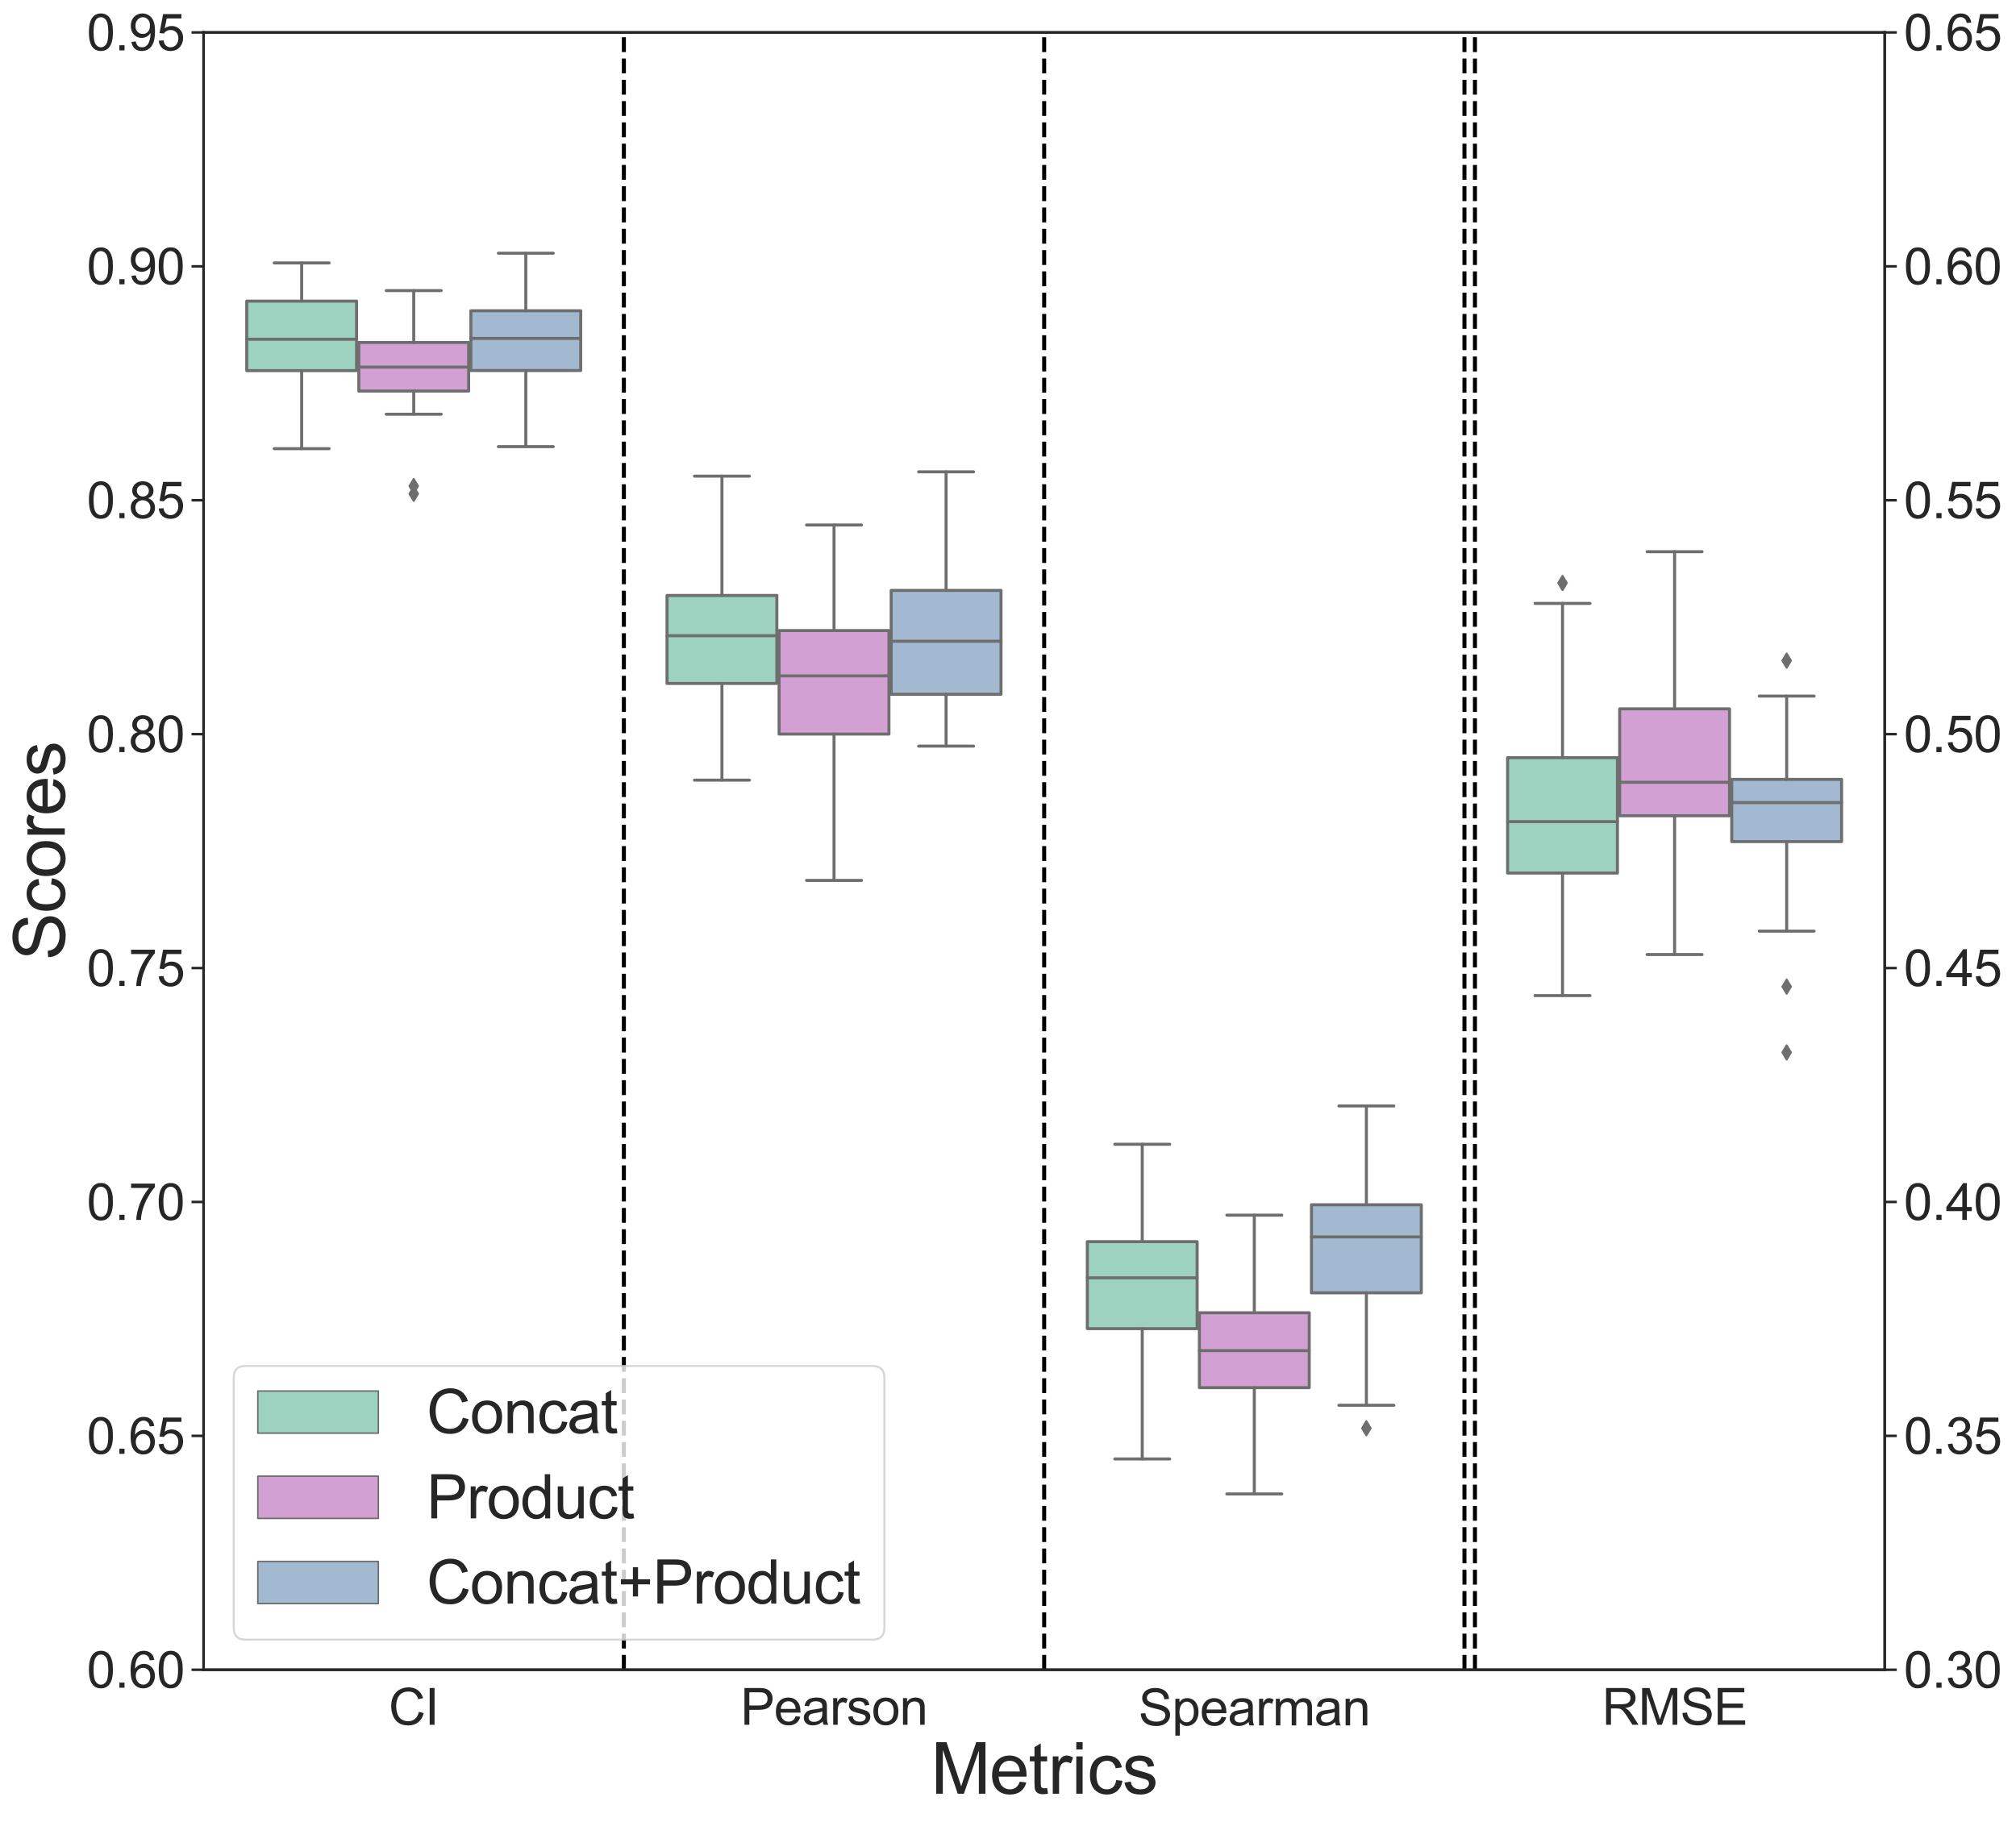 <?xml version="1.0" encoding="utf-8" standalone="no"?>
<!DOCTYPE svg PUBLIC "-//W3C//DTD SVG 1.1//EN"
  "http://www.w3.org/Graphics/SVG/1.1/DTD/svg11.dtd">
<svg height="907.424pt" version="1.1" viewBox="0 0 1003.713 907.424" width="1003.713pt" xmlns="http://www.w3.org/2000/svg" xmlns:xlink="http://www.w3.org/1999/xlink">
 <defs>
  <style type="text/css">*{stroke-linecap:butt;stroke-linejoin:round;}</style>
 </defs>
 <g id="figure_1">
  <g id="patch_1">
   <path d="M 0 907.424 
L 1003.713 907.424 
L 1003.713 0 
L 0 0 
z
" style="fill:#ffffff;"/>
  </g>
  <g id="axes_1">
   <g id="patch_2">
    <path d="M 101.361 831.547 
L 938.361 831.547 
L 938.361 16.147 
L 101.361 16.147 
z
" style="fill:#ffffff;"/>
   </g>
   <g id="matplotlib.axis_1">
    <g id="xtick_1">
     <g id="text_1">
      <!-- CI -->
      <g style="fill:#262626;" transform="translate(193.486 858.942)scale(0.25 -0.25)">
       <defs>
        <path d="M 3763 1606 
L 4369 1453 
Q 4178 706 3683 314 
Q 3188 -78 2472 -78 
Q 1731 -78 1267 223 
Q 803 525 561 1097 
Q 319 1669 319 2325 
Q 319 3041 592 3573 
Q 866 4106 1370 4382 
Q 1875 4659 2481 4659 
Q 3169 4659 3637 4309 
Q 4106 3959 4291 3325 
L 3694 3184 
Q 3534 3684 3231 3912 
Q 2928 4141 2469 4141 
Q 1941 4141 1586 3887 
Q 1231 3634 1087 3207 
Q 944 2781 944 2328 
Q 944 1744 1114 1308 
Q 1284 872 1643 656 
Q 2003 441 2422 441 
Q 2931 441 3284 734 
Q 3638 1028 3763 1606 
z
" id="ArialMT-43" transform="scale(0.016)"/>
        <path d="M 597 0 
L 597 4581 
L 1203 4581 
L 1203 0 
L 597 0 
z
" id="ArialMT-49" transform="scale(0.016)"/>
       </defs>
       <use xlink:href="#ArialMT-43"/>
       <use x="72.217" xlink:href="#ArialMT-49"/>
      </g>
     </g>
    </g>
    <g id="xtick_2">
     <g id="text_2">
      <!-- Pearson -->
      <g style="fill:#262626;" transform="translate(368.681 858.942)scale(0.25 -0.25)">
       <defs>
        <path d="M 494 0 
L 494 4581 
L 2222 4581 
Q 2678 4581 2919 4538 
Q 3256 4481 3484 4323 
Q 3713 4166 3852 3881 
Q 3991 3597 3991 3256 
Q 3991 2672 3619 2267 
Q 3247 1863 2275 1863 
L 1100 1863 
L 1100 0 
L 494 0 
z
M 1100 2403 
L 2284 2403 
Q 2872 2403 3119 2622 
Q 3366 2841 3366 3238 
Q 3366 3525 3220 3729 
Q 3075 3934 2838 4000 
Q 2684 4041 2272 4041 
L 1100 4041 
L 1100 2403 
z
" id="ArialMT-50" transform="scale(0.016)"/>
        <path d="M 2694 1069 
L 3275 997 
Q 3138 488 2766 206 
Q 2394 -75 1816 -75 
Q 1088 -75 661 373 
Q 234 822 234 1631 
Q 234 2469 665 2931 
Q 1097 3394 1784 3394 
Q 2450 3394 2872 2941 
Q 3294 2488 3294 1666 
Q 3294 1616 3291 1516 
L 816 1516 
Q 847 969 1125 678 
Q 1403 388 1819 388 
Q 2128 388 2347 550 
Q 2566 713 2694 1069 
z
M 847 1978 
L 2700 1978 
Q 2663 2397 2488 2606 
Q 2219 2931 1791 2931 
Q 1403 2931 1139 2672 
Q 875 2413 847 1978 
z
" id="ArialMT-65" transform="scale(0.016)"/>
        <path d="M 2588 409 
Q 2275 144 1986 34 
Q 1697 -75 1366 -75 
Q 819 -75 525 192 
Q 231 459 231 875 
Q 231 1119 342 1320 
Q 453 1522 633 1644 
Q 813 1766 1038 1828 
Q 1203 1872 1538 1913 
Q 2219 1994 2541 2106 
Q 2544 2222 2544 2253 
Q 2544 2597 2384 2738 
Q 2169 2928 1744 2928 
Q 1347 2928 1158 2789 
Q 969 2650 878 2297 
L 328 2372 
Q 403 2725 575 2942 
Q 747 3159 1072 3276 
Q 1397 3394 1825 3394 
Q 2250 3394 2515 3294 
Q 2781 3194 2906 3042 
Q 3031 2891 3081 2659 
Q 3109 2516 3109 2141 
L 3109 1391 
Q 3109 606 3145 398 
Q 3181 191 3288 0 
L 2700 0 
Q 2613 175 2588 409 
z
M 2541 1666 
Q 2234 1541 1622 1453 
Q 1275 1403 1131 1340 
Q 988 1278 909 1158 
Q 831 1038 831 891 
Q 831 666 1001 516 
Q 1172 366 1500 366 
Q 1825 366 2078 508 
Q 2331 650 2450 897 
Q 2541 1088 2541 1459 
L 2541 1666 
z
" id="ArialMT-61" transform="scale(0.016)"/>
        <path d="M 416 0 
L 416 3319 
L 922 3319 
L 922 2816 
Q 1116 3169 1280 3281 
Q 1444 3394 1641 3394 
Q 1925 3394 2219 3213 
L 2025 2691 
Q 1819 2813 1613 2813 
Q 1428 2813 1281 2702 
Q 1134 2591 1072 2394 
Q 978 2094 978 1738 
L 978 0 
L 416 0 
z
" id="ArialMT-72" transform="scale(0.016)"/>
        <path d="M 197 991 
L 753 1078 
Q 800 744 1014 566 
Q 1228 388 1613 388 
Q 2000 388 2187 545 
Q 2375 703 2375 916 
Q 2375 1106 2209 1216 
Q 2094 1291 1634 1406 
Q 1016 1563 777 1677 
Q 538 1791 414 1992 
Q 291 2194 291 2438 
Q 291 2659 392 2848 
Q 494 3038 669 3163 
Q 800 3259 1026 3326 
Q 1253 3394 1513 3394 
Q 1903 3394 2198 3281 
Q 2494 3169 2634 2976 
Q 2775 2784 2828 2463 
L 2278 2388 
Q 2241 2644 2061 2787 
Q 1881 2931 1553 2931 
Q 1166 2931 1000 2803 
Q 834 2675 834 2503 
Q 834 2394 903 2306 
Q 972 2216 1119 2156 
Q 1203 2125 1616 2013 
Q 2213 1853 2448 1751 
Q 2684 1650 2818 1456 
Q 2953 1263 2953 975 
Q 2953 694 2789 445 
Q 2625 197 2315 61 
Q 2006 -75 1616 -75 
Q 969 -75 630 194 
Q 291 463 197 991 
z
" id="ArialMT-73" transform="scale(0.016)"/>
        <path d="M 213 1659 
Q 213 2581 725 3025 
Q 1153 3394 1769 3394 
Q 2453 3394 2887 2945 
Q 3322 2497 3322 1706 
Q 3322 1066 3130 698 
Q 2938 331 2570 128 
Q 2203 -75 1769 -75 
Q 1072 -75 642 372 
Q 213 819 213 1659 
z
M 791 1659 
Q 791 1022 1069 705 
Q 1347 388 1769 388 
Q 2188 388 2466 706 
Q 2744 1025 2744 1678 
Q 2744 2294 2464 2611 
Q 2184 2928 1769 2928 
Q 1347 2928 1069 2612 
Q 791 2297 791 1659 
z
" id="ArialMT-6f" transform="scale(0.016)"/>
        <path d="M 422 0 
L 422 3319 
L 928 3319 
L 928 2847 
Q 1294 3394 1984 3394 
Q 2284 3394 2536 3286 
Q 2788 3178 2913 3003 
Q 3038 2828 3088 2588 
Q 3119 2431 3119 2041 
L 3119 0 
L 2556 0 
L 2556 2019 
Q 2556 2363 2490 2533 
Q 2425 2703 2258 2804 
Q 2091 2906 1866 2906 
Q 1506 2906 1245 2678 
Q 984 2450 984 1813 
L 984 0 
L 422 0 
z
" id="ArialMT-6e" transform="scale(0.016)"/>
       </defs>
       <use xlink:href="#ArialMT-50"/>
       <use x="66.699" xlink:href="#ArialMT-65"/>
       <use x="122.314" xlink:href="#ArialMT-61"/>
       <use x="177.93" xlink:href="#ArialMT-72"/>
       <use x="211.23" xlink:href="#ArialMT-73"/>
       <use x="261.23" xlink:href="#ArialMT-6f"/>
       <use x="316.846" xlink:href="#ArialMT-6e"/>
      </g>
     </g>
    </g>
    <g id="xtick_3">
     <g id="text_3">
      <!-- Spearman -->
      <g style="fill:#262626;" transform="translate(566.818 859.246)scale(0.25 -0.25)">
       <defs>
        <path d="M 288 1472 
L 859 1522 
Q 900 1178 1048 958 
Q 1197 738 1509 602 
Q 1822 466 2213 466 
Q 2559 466 2825 569 
Q 3091 672 3220 851 
Q 3350 1031 3350 1244 
Q 3350 1459 3225 1620 
Q 3100 1781 2813 1891 
Q 2628 1963 1997 2114 
Q 1366 2266 1113 2400 
Q 784 2572 623 2826 
Q 463 3081 463 3397 
Q 463 3744 659 4045 
Q 856 4347 1234 4503 
Q 1613 4659 2075 4659 
Q 2584 4659 2973 4495 
Q 3363 4331 3572 4012 
Q 3781 3694 3797 3291 
L 3216 3247 
Q 3169 3681 2898 3903 
Q 2628 4125 2100 4125 
Q 1550 4125 1298 3923 
Q 1047 3722 1047 3438 
Q 1047 3191 1225 3031 
Q 1400 2872 2139 2705 
Q 2878 2538 3153 2413 
Q 3553 2228 3743 1945 
Q 3934 1663 3934 1294 
Q 3934 928 3725 604 
Q 3516 281 3123 101 
Q 2731 -78 2241 -78 
Q 1619 -78 1198 103 
Q 778 284 539 648 
Q 300 1013 288 1472 
z
" id="ArialMT-53" transform="scale(0.016)"/>
        <path d="M 422 -1272 
L 422 3319 
L 934 3319 
L 934 2888 
Q 1116 3141 1344 3267 
Q 1572 3394 1897 3394 
Q 2322 3394 2647 3175 
Q 2972 2956 3137 2557 
Q 3303 2159 3303 1684 
Q 3303 1175 3120 767 
Q 2938 359 2589 142 
Q 2241 -75 1856 -75 
Q 1575 -75 1351 44 
Q 1128 163 984 344 
L 984 -1272 
L 422 -1272 
z
M 931 1641 
Q 931 1000 1190 694 
Q 1450 388 1819 388 
Q 2194 388 2461 705 
Q 2728 1022 2728 1688 
Q 2728 2322 2467 2637 
Q 2206 2953 1844 2953 
Q 1484 2953 1207 2617 
Q 931 2281 931 1641 
z
" id="ArialMT-70" transform="scale(0.016)"/>
        <path d="M 422 0 
L 422 3319 
L 925 3319 
L 925 2853 
Q 1081 3097 1340 3245 
Q 1600 3394 1931 3394 
Q 2300 3394 2536 3241 
Q 2772 3088 2869 2813 
Q 3263 3394 3894 3394 
Q 4388 3394 4653 3120 
Q 4919 2847 4919 2278 
L 4919 0 
L 4359 0 
L 4359 2091 
Q 4359 2428 4304 2576 
Q 4250 2725 4106 2815 
Q 3963 2906 3769 2906 
Q 3419 2906 3187 2673 
Q 2956 2441 2956 1928 
L 2956 0 
L 2394 0 
L 2394 2156 
Q 2394 2531 2256 2718 
Q 2119 2906 1806 2906 
Q 1569 2906 1367 2781 
Q 1166 2656 1075 2415 
Q 984 2175 984 1722 
L 984 0 
L 422 0 
z
" id="ArialMT-6d" transform="scale(0.016)"/>
       </defs>
       <use xlink:href="#ArialMT-53"/>
       <use x="66.699" xlink:href="#ArialMT-70"/>
       <use x="122.314" xlink:href="#ArialMT-65"/>
       <use x="177.93" xlink:href="#ArialMT-61"/>
       <use x="233.545" xlink:href="#ArialMT-72"/>
       <use x="266.846" xlink:href="#ArialMT-6d"/>
       <use x="350.146" xlink:href="#ArialMT-61"/>
       <use x="405.762" xlink:href="#ArialMT-6e"/>
      </g>
     </g>
    </g>
    <g id="xtick_4">
     <g id="text_4">
      <!-- RMSE -->
      <g style="fill:#262626;" transform="translate(797.621 858.942)scale(0.25 -0.25)">
       <defs>
        <path d="M 503 0 
L 503 4581 
L 2534 4581 
Q 3147 4581 3465 4457 
Q 3784 4334 3975 4021 
Q 4166 3709 4166 3331 
Q 4166 2844 3850 2509 
Q 3534 2175 2875 2084 
Q 3116 1969 3241 1856 
Q 3506 1613 3744 1247 
L 4541 0 
L 3778 0 
L 3172 953 
Q 2906 1366 2734 1584 
Q 2563 1803 2427 1890 
Q 2291 1978 2150 2013 
Q 2047 2034 1813 2034 
L 1109 2034 
L 1109 0 
L 503 0 
z
M 1109 2559 
L 2413 2559 
Q 2828 2559 3062 2645 
Q 3297 2731 3419 2920 
Q 3541 3109 3541 3331 
Q 3541 3656 3305 3865 
Q 3069 4075 2559 4075 
L 1109 4075 
L 1109 2559 
z
" id="ArialMT-52" transform="scale(0.016)"/>
        <path d="M 475 0 
L 475 4581 
L 1388 4581 
L 2472 1338 
Q 2622 884 2691 659 
Q 2769 909 2934 1394 
L 4031 4581 
L 4847 4581 
L 4847 0 
L 4263 0 
L 4263 3834 
L 2931 0 
L 2384 0 
L 1059 3900 
L 1059 0 
L 475 0 
z
" id="ArialMT-4d" transform="scale(0.016)"/>
        <path d="M 506 0 
L 506 4581 
L 3819 4581 
L 3819 4041 
L 1113 4041 
L 1113 2638 
L 3647 2638 
L 3647 2100 
L 1113 2100 
L 1113 541 
L 3925 541 
L 3925 0 
L 506 0 
z
" id="ArialMT-45" transform="scale(0.016)"/>
       </defs>
       <use xlink:href="#ArialMT-52"/>
       <use x="72.217" xlink:href="#ArialMT-4d"/>
       <use x="155.518" xlink:href="#ArialMT-53"/>
       <use x="222.217" xlink:href="#ArialMT-45"/>
      </g>
     </g>
    </g>
    <g id="text_5">
     <!-- Metrics -->
     <g style="fill:#262626;" transform="translate(463.475 893.268)scale(0.35 -0.35)">
      <defs>
       <path d="M 1650 503 
L 1731 6 
Q 1494 -44 1306 -44 
Q 1000 -44 831 53 
Q 663 150 594 308 
Q 525 466 525 972 
L 525 2881 
L 113 2881 
L 113 3319 
L 525 3319 
L 525 4141 
L 1084 4478 
L 1084 3319 
L 1650 3319 
L 1650 2881 
L 1084 2881 
L 1084 941 
Q 1084 700 1114 631 
Q 1144 563 1211 522 
Q 1278 481 1403 481 
Q 1497 481 1650 503 
z
" id="ArialMT-74" transform="scale(0.016)"/>
       <path d="M 425 3934 
L 425 4581 
L 988 4581 
L 988 3934 
L 425 3934 
z
M 425 0 
L 425 3319 
L 988 3319 
L 988 0 
L 425 0 
z
" id="ArialMT-69" transform="scale(0.016)"/>
       <path d="M 2588 1216 
L 3141 1144 
Q 3050 572 2676 248 
Q 2303 -75 1759 -75 
Q 1078 -75 664 370 
Q 250 816 250 1647 
Q 250 2184 428 2587 
Q 606 2991 970 3192 
Q 1334 3394 1763 3394 
Q 2303 3394 2647 3120 
Q 2991 2847 3088 2344 
L 2541 2259 
Q 2463 2594 2264 2762 
Q 2066 2931 1784 2931 
Q 1359 2931 1093 2626 
Q 828 2322 828 1663 
Q 828 994 1084 691 
Q 1341 388 1753 388 
Q 2084 388 2306 591 
Q 2528 794 2588 1216 
z
" id="ArialMT-63" transform="scale(0.016)"/>
      </defs>
      <use xlink:href="#ArialMT-4d"/>
      <use x="83.301" xlink:href="#ArialMT-65"/>
      <use x="138.916" xlink:href="#ArialMT-74"/>
      <use x="166.699" xlink:href="#ArialMT-72"/>
      <use x="200" xlink:href="#ArialMT-69"/>
      <use x="222.217" xlink:href="#ArialMT-63"/>
      <use x="272.217" xlink:href="#ArialMT-73"/>
     </g>
    </g>
   </g>
   <g id="matplotlib.axis_2">
    <g id="ytick_1">
     <g id="line2d_1">
      <defs>
       <path d="M 0 0 
L -6 0 
" id="m3b5174d2f3" style="stroke:#262626;stroke-width:1.25;"/>
      </defs>
      <g>
       <use style="fill:#262626;stroke:#262626;stroke-width:1.25;" x="101.361" xlink:href="#m3b5174d2f3" y="831.547"/>
      </g>
     </g>
     <g id="text_6">
      <!-- 0.60 -->
      <g style="fill:#262626;" transform="translate(43.209 840.495)scale(0.25 -0.25)">
       <defs>
        <path d="M 266 2259 
Q 266 3072 433 3567 
Q 600 4063 929 4331 
Q 1259 4600 1759 4600 
Q 2128 4600 2406 4451 
Q 2684 4303 2865 4023 
Q 3047 3744 3150 3342 
Q 3253 2941 3253 2259 
Q 3253 1453 3087 958 
Q 2922 463 2592 192 
Q 2263 -78 1759 -78 
Q 1097 -78 719 397 
Q 266 969 266 2259 
z
M 844 2259 
Q 844 1131 1108 757 
Q 1372 384 1759 384 
Q 2147 384 2411 759 
Q 2675 1134 2675 2259 
Q 2675 3391 2411 3762 
Q 2147 4134 1753 4134 
Q 1366 4134 1134 3806 
Q 844 3388 844 2259 
z
" id="ArialMT-30" transform="scale(0.016)"/>
        <path d="M 581 0 
L 581 641 
L 1222 641 
L 1222 0 
L 581 0 
z
" id="ArialMT-2e" transform="scale(0.016)"/>
        <path d="M 3184 3459 
L 2625 3416 
Q 2550 3747 2413 3897 
Q 2184 4138 1850 4138 
Q 1581 4138 1378 3988 
Q 1113 3794 959 3422 
Q 806 3050 800 2363 
Q 1003 2672 1297 2822 
Q 1591 2972 1913 2972 
Q 2475 2972 2870 2558 
Q 3266 2144 3266 1488 
Q 3266 1056 3080 686 
Q 2894 316 2569 119 
Q 2244 -78 1831 -78 
Q 1128 -78 684 439 
Q 241 956 241 2144 
Q 241 3472 731 4075 
Q 1159 4600 1884 4600 
Q 2425 4600 2770 4297 
Q 3116 3994 3184 3459 
z
M 888 1484 
Q 888 1194 1011 928 
Q 1134 663 1356 523 
Q 1578 384 1822 384 
Q 2178 384 2434 671 
Q 2691 959 2691 1453 
Q 2691 1928 2437 2201 
Q 2184 2475 1800 2475 
Q 1419 2475 1153 2201 
Q 888 1928 888 1484 
z
" id="ArialMT-36" transform="scale(0.016)"/>
       </defs>
       <use xlink:href="#ArialMT-30"/>
       <use x="55.615" xlink:href="#ArialMT-2e"/>
       <use x="83.398" xlink:href="#ArialMT-36"/>
       <use x="139.014" xlink:href="#ArialMT-30"/>
      </g>
     </g>
    </g>
    <g id="ytick_2">
     <g id="line2d_2">
      <g>
       <use style="fill:#262626;stroke:#262626;stroke-width:1.25;" x="101.361" xlink:href="#m3b5174d2f3" y="715.062"/>
      </g>
     </g>
     <g id="text_7">
      <!-- 0.65 -->
      <g style="fill:#262626;" transform="translate(43.209 724.009)scale(0.25 -0.25)">
       <defs>
        <path d="M 266 1200 
L 856 1250 
Q 922 819 1161 601 
Q 1400 384 1738 384 
Q 2144 384 2425 690 
Q 2706 997 2706 1503 
Q 2706 1984 2436 2262 
Q 2166 2541 1728 2541 
Q 1456 2541 1237 2417 
Q 1019 2294 894 2097 
L 366 2166 
L 809 4519 
L 3088 4519 
L 3088 3981 
L 1259 3981 
L 1013 2750 
Q 1425 3038 1878 3038 
Q 2478 3038 2890 2622 
Q 3303 2206 3303 1553 
Q 3303 931 2941 478 
Q 2500 -78 1738 -78 
Q 1113 -78 717 272 
Q 322 622 266 1200 
z
" id="ArialMT-35" transform="scale(0.016)"/>
       </defs>
       <use xlink:href="#ArialMT-30"/>
       <use x="55.615" xlink:href="#ArialMT-2e"/>
       <use x="83.398" xlink:href="#ArialMT-36"/>
       <use x="139.014" xlink:href="#ArialMT-35"/>
      </g>
     </g>
    </g>
    <g id="ytick_3">
     <g id="line2d_3">
      <g>
       <use style="fill:#262626;stroke:#262626;stroke-width:1.25;" x="101.361" xlink:href="#m3b5174d2f3" y="598.576"/>
      </g>
     </g>
     <g id="text_8">
      <!-- 0.70 -->
      <g style="fill:#262626;" transform="translate(43.209 607.523)scale(0.25 -0.25)">
       <defs>
        <path d="M 303 3981 
L 303 4522 
L 3269 4522 
L 3269 4084 
Q 2831 3619 2401 2847 
Q 1972 2075 1738 1259 
Q 1569 684 1522 0 
L 944 0 
Q 953 541 1156 1306 
Q 1359 2072 1739 2783 
Q 2119 3494 2547 3981 
L 303 3981 
z
" id="ArialMT-37" transform="scale(0.016)"/>
       </defs>
       <use xlink:href="#ArialMT-30"/>
       <use x="55.615" xlink:href="#ArialMT-2e"/>
       <use x="83.398" xlink:href="#ArialMT-37"/>
       <use x="139.014" xlink:href="#ArialMT-30"/>
      </g>
     </g>
    </g>
    <g id="ytick_4">
     <g id="line2d_4">
      <g>
       <use style="fill:#262626;stroke:#262626;stroke-width:1.25;" x="101.361" xlink:href="#m3b5174d2f3" y="482.09"/>
      </g>
     </g>
     <g id="text_9">
      <!-- 0.75 -->
      <g style="fill:#262626;" transform="translate(43.209 491.037)scale(0.25 -0.25)">
       <use xlink:href="#ArialMT-30"/>
       <use x="55.615" xlink:href="#ArialMT-2e"/>
       <use x="83.398" xlink:href="#ArialMT-37"/>
       <use x="139.014" xlink:href="#ArialMT-35"/>
      </g>
     </g>
    </g>
    <g id="ytick_5">
     <g id="line2d_5">
      <g>
       <use style="fill:#262626;stroke:#262626;stroke-width:1.25;" x="101.361" xlink:href="#m3b5174d2f3" y="365.604"/>
      </g>
     </g>
     <g id="text_10">
      <!-- 0.80 -->
      <g style="fill:#262626;" transform="translate(43.209 374.552)scale(0.25 -0.25)">
       <defs>
        <path d="M 1131 2484 
Q 781 2613 612 2850 
Q 444 3088 444 3419 
Q 444 3919 803 4259 
Q 1163 4600 1759 4600 
Q 2359 4600 2725 4251 
Q 3091 3903 3091 3403 
Q 3091 3084 2923 2848 
Q 2756 2613 2416 2484 
Q 2838 2347 3058 2040 
Q 3278 1734 3278 1309 
Q 3278 722 2862 322 
Q 2447 -78 1769 -78 
Q 1091 -78 675 323 
Q 259 725 259 1325 
Q 259 1772 486 2073 
Q 713 2375 1131 2484 
z
M 1019 3438 
Q 1019 3113 1228 2906 
Q 1438 2700 1772 2700 
Q 2097 2700 2305 2904 
Q 2513 3109 2513 3406 
Q 2513 3716 2298 3927 
Q 2084 4138 1766 4138 
Q 1444 4138 1231 3931 
Q 1019 3725 1019 3438 
z
M 838 1322 
Q 838 1081 952 856 
Q 1066 631 1291 507 
Q 1516 384 1775 384 
Q 2178 384 2440 643 
Q 2703 903 2703 1303 
Q 2703 1709 2433 1975 
Q 2163 2241 1756 2241 
Q 1359 2241 1098 1978 
Q 838 1716 838 1322 
z
" id="ArialMT-38" transform="scale(0.016)"/>
       </defs>
       <use xlink:href="#ArialMT-30"/>
       <use x="55.615" xlink:href="#ArialMT-2e"/>
       <use x="83.398" xlink:href="#ArialMT-38"/>
       <use x="139.014" xlink:href="#ArialMT-30"/>
      </g>
     </g>
    </g>
    <g id="ytick_6">
     <g id="line2d_6">
      <g>
       <use style="fill:#262626;stroke:#262626;stroke-width:1.25;" x="101.361" xlink:href="#m3b5174d2f3" y="249.119"/>
      </g>
     </g>
     <g id="text_11">
      <!-- 0.85 -->
      <g style="fill:#262626;" transform="translate(43.209 258.066)scale(0.25 -0.25)">
       <use xlink:href="#ArialMT-30"/>
       <use x="55.615" xlink:href="#ArialMT-2e"/>
       <use x="83.398" xlink:href="#ArialMT-38"/>
       <use x="139.014" xlink:href="#ArialMT-35"/>
      </g>
     </g>
    </g>
    <g id="ytick_7">
     <g id="line2d_7">
      <g>
       <use style="fill:#262626;stroke:#262626;stroke-width:1.25;" x="101.361" xlink:href="#m3b5174d2f3" y="132.633"/>
      </g>
     </g>
     <g id="text_12">
      <!-- 0.90 -->
      <g style="fill:#262626;" transform="translate(43.209 141.58)scale(0.25 -0.25)">
       <defs>
        <path d="M 350 1059 
L 891 1109 
Q 959 728 1153 556 
Q 1347 384 1650 384 
Q 1909 384 2104 503 
Q 2300 622 2425 820 
Q 2550 1019 2634 1356 
Q 2719 1694 2719 2044 
Q 2719 2081 2716 2156 
Q 2547 1888 2255 1720 
Q 1963 1553 1622 1553 
Q 1053 1553 659 1965 
Q 266 2378 266 3053 
Q 266 3750 677 4175 
Q 1088 4600 1706 4600 
Q 2153 4600 2523 4359 
Q 2894 4119 3086 3673 
Q 3278 3228 3278 2384 
Q 3278 1506 3087 986 
Q 2897 466 2520 194 
Q 2144 -78 1638 -78 
Q 1100 -78 759 220 
Q 419 519 350 1059 
z
M 2653 3081 
Q 2653 3566 2395 3850 
Q 2138 4134 1775 4134 
Q 1400 4134 1122 3828 
Q 844 3522 844 3034 
Q 844 2597 1108 2323 
Q 1372 2050 1759 2050 
Q 2150 2050 2401 2323 
Q 2653 2597 2653 3081 
z
" id="ArialMT-39" transform="scale(0.016)"/>
       </defs>
       <use xlink:href="#ArialMT-30"/>
       <use x="55.615" xlink:href="#ArialMT-2e"/>
       <use x="83.398" xlink:href="#ArialMT-39"/>
       <use x="139.014" xlink:href="#ArialMT-30"/>
      </g>
     </g>
    </g>
    <g id="ytick_8">
     <g id="line2d_8">
      <g>
       <use style="fill:#262626;stroke:#262626;stroke-width:1.25;" x="101.361" xlink:href="#m3b5174d2f3" y="16.147"/>
      </g>
     </g>
     <g id="text_13">
      <!-- 0.95 -->
      <g style="fill:#262626;" transform="translate(43.209 25.095)scale(0.25 -0.25)">
       <use xlink:href="#ArialMT-30"/>
       <use x="55.615" xlink:href="#ArialMT-2e"/>
       <use x="83.398" xlink:href="#ArialMT-39"/>
       <use x="139.014" xlink:href="#ArialMT-35"/>
      </g>
     </g>
    </g>
    <g id="text_14">
     <!-- Scores -->
     <g style="fill:#262626;" transform="translate(32.252 478.311)rotate(-90)scale(0.35 -0.35)">
      <use xlink:href="#ArialMT-53"/>
      <use x="66.699" xlink:href="#ArialMT-63"/>
      <use x="116.699" xlink:href="#ArialMT-6f"/>
      <use x="172.314" xlink:href="#ArialMT-72"/>
      <use x="205.615" xlink:href="#ArialMT-65"/>
      <use x="261.23" xlink:href="#ArialMT-73"/>
     </g>
    </g>
   </g>
   <g id="patch_3">
    <path clip-path="url(#p0e9bc53816)" d="M 122.844 184.564 
L 177.528 184.564 
L 177.528 149.956 
L 122.844 149.956 
L 122.844 184.564 
z
" style="fill:#9cd2bf;stroke:#6e6e6e;stroke-linejoin:miter;stroke-width:1.5;"/>
   </g>
   <g id="patch_4">
    <path clip-path="url(#p0e9bc53816)" d="M 178.644 194.735 
L 233.328 194.735 
L 233.328 170.539 
L 178.644 170.539 
L 178.644 194.735 
z
" style="fill:#d2a0d2;stroke:#6e6e6e;stroke-linejoin:miter;stroke-width:1.5;"/>
   </g>
   <g id="patch_5">
    <path clip-path="url(#p0e9bc53816)" d="M 234.444 184.517 
L 289.128 184.517 
L 289.128 154.763 
L 234.444 154.763 
L 234.444 184.517 
z
" style="fill:#a2b9d1;stroke:#6e6e6e;stroke-linejoin:miter;stroke-width:1.5;"/>
   </g>
   <g id="patch_6">
    <path clip-path="url(#p0e9bc53816)" d="M 332.094 340.354 
L 386.778 340.354 
L 386.778 296.526 
L 332.094 296.526 
L 332.094 340.354 
z
" style="fill:#9cd2bf;stroke:#6e6e6e;stroke-linejoin:miter;stroke-width:1.5;"/>
   </g>
   <g id="patch_7">
    <path clip-path="url(#p0e9bc53816)" d="M 387.894 365.569 
L 442.578 365.569 
L 442.578 314.021 
L 387.894 314.021 
L 387.894 365.569 
z
" style="fill:#d2a0d2;stroke:#6e6e6e;stroke-linejoin:miter;stroke-width:1.5;"/>
   </g>
   <g id="patch_8">
    <path clip-path="url(#p0e9bc53816)" d="M 443.694 345.769 
L 498.378 345.769 
L 498.378 294.02 
L 443.694 294.02 
L 443.694 345.769 
z
" style="fill:#a2b9d1;stroke:#6e6e6e;stroke-linejoin:miter;stroke-width:1.5;"/>
   </g>
   <g id="patch_9">
    <path clip-path="url(#p0e9bc53816)" d="M 541.344 661.686 
L 596.028 661.686 
L 596.028 618.341 
L 541.344 618.341 
L 541.344 661.686 
z
" style="fill:#9cd2bf;stroke:#6e6e6e;stroke-linejoin:miter;stroke-width:1.5;"/>
   </g>
   <g id="patch_10">
    <path clip-path="url(#p0e9bc53816)" d="M 597.144 691.068 
L 651.828 691.068 
L 651.828 653.751 
L 597.144 653.751 
L 597.144 691.068 
z
" style="fill:#d2a0d2;stroke:#6e6e6e;stroke-linejoin:miter;stroke-width:1.5;"/>
   </g>
   <g id="patch_11">
    <path clip-path="url(#p0e9bc53816)" d="M 652.944 643.833 
L 707.628 643.833 
L 707.628 599.966 
L 652.944 599.966 
L 652.944 643.833 
z
" style="fill:#a2b9d1;stroke:#6e6e6e;stroke-linejoin:miter;stroke-width:1.5;"/>
   </g>
   <g id="patch_12">
    <path clip-path="url(#p0e9bc53816)" d="M 205.986 2229.376 
L 205.986 2229.376 
L 205.986 2229.376 
L 205.986 2229.376 
z
" style="fill:#9cd2bf;stroke:#6e6e6e;stroke-linejoin:miter;stroke-width:0.75;"/>
   </g>
   <g id="patch_13">
    <path clip-path="url(#p0e9bc53816)" d="M 205.986 2229.376 
L 205.986 2229.376 
L 205.986 2229.376 
L 205.986 2229.376 
z
" style="fill:#d2a0d2;stroke:#6e6e6e;stroke-linejoin:miter;stroke-width:0.75;"/>
   </g>
   <g id="patch_14">
    <path clip-path="url(#p0e9bc53816)" d="M 205.986 2229.376 
L 205.986 2229.376 
L 205.986 2229.376 
L 205.986 2229.376 
z
" style="fill:#a2b9d1;stroke:#6e6e6e;stroke-linejoin:miter;stroke-width:0.75;"/>
   </g>
   <g id="line2d_9">
    <path clip-path="url(#p0e9bc53816)" d="M 150.186 184.564 
L 150.186 223.437 
" style="fill:none;stroke:#6e6e6e;stroke-linecap:round;stroke-width:1.5;"/>
   </g>
   <g id="line2d_10">
    <path clip-path="url(#p0e9bc53816)" d="M 150.186 149.956 
L 150.186 130.931 
" style="fill:none;stroke:#6e6e6e;stroke-linecap:round;stroke-width:1.5;"/>
   </g>
   <g id="line2d_11">
    <path clip-path="url(#p0e9bc53816)" d="M 136.515 223.437 
L 163.857 223.437 
" style="fill:none;stroke:#6e6e6e;stroke-linecap:round;stroke-width:1.5;"/>
   </g>
   <g id="line2d_12">
    <path clip-path="url(#p0e9bc53816)" d="M 136.515 130.931 
L 163.857 130.931 
" style="fill:none;stroke:#6e6e6e;stroke-linecap:round;stroke-width:1.5;"/>
   </g>
   <g id="line2d_13"/>
   <g id="line2d_14">
    <path clip-path="url(#p0e9bc53816)" d="M 205.986 194.735 
L 205.986 206.271 
" style="fill:none;stroke:#6e6e6e;stroke-linecap:round;stroke-width:1.5;"/>
   </g>
   <g id="line2d_15">
    <path clip-path="url(#p0e9bc53816)" d="M 205.986 170.539 
L 205.986 144.713 
" style="fill:none;stroke:#6e6e6e;stroke-linecap:round;stroke-width:1.5;"/>
   </g>
   <g id="line2d_16">
    <path clip-path="url(#p0e9bc53816)" d="M 192.315 206.271 
L 219.657 206.271 
" style="fill:none;stroke:#6e6e6e;stroke-linecap:round;stroke-width:1.5;"/>
   </g>
   <g id="line2d_17">
    <path clip-path="url(#p0e9bc53816)" d="M 192.315 144.713 
L 219.657 144.713 
" style="fill:none;stroke:#6e6e6e;stroke-linecap:round;stroke-width:1.5;"/>
   </g>
   <g id="line2d_18">
    <defs>
     <path d="M -0 3.536 
L 2.121 0 
L -0 -3.536 
L -2.121 -0 
z
" id="md4f0606516" style="stroke:#6e6e6e;stroke-linejoin:miter;"/>
    </defs>
    <g clip-path="url(#p0e9bc53816)">
     <use style="fill:#6e6e6e;stroke:#6e6e6e;stroke-linejoin:miter;" x="205.986" xlink:href="#md4f0606516" y="242.076"/>
     <use style="fill:#6e6e6e;stroke:#6e6e6e;stroke-linejoin:miter;" x="205.986" xlink:href="#md4f0606516" y="245.897"/>
    </g>
   </g>
   <g id="line2d_19">
    <path clip-path="url(#p0e9bc53816)" d="M 261.786 184.517 
L 261.786 222.426 
" style="fill:none;stroke:#6e6e6e;stroke-linecap:round;stroke-width:1.5;"/>
   </g>
   <g id="line2d_20">
    <path clip-path="url(#p0e9bc53816)" d="M 261.786 154.763 
L 261.786 126.087 
" style="fill:none;stroke:#6e6e6e;stroke-linecap:round;stroke-width:1.5;"/>
   </g>
   <g id="line2d_21">
    <path clip-path="url(#p0e9bc53816)" d="M 248.115 222.426 
L 275.457 222.426 
" style="fill:none;stroke:#6e6e6e;stroke-linecap:round;stroke-width:1.5;"/>
   </g>
   <g id="line2d_22">
    <path clip-path="url(#p0e9bc53816)" d="M 248.115 126.087 
L 275.457 126.087 
" style="fill:none;stroke:#6e6e6e;stroke-linecap:round;stroke-width:1.5;"/>
   </g>
   <g id="line2d_23"/>
   <g id="line2d_24">
    <path clip-path="url(#p0e9bc53816)" d="M 359.436 340.354 
L 359.436 388.511 
" style="fill:none;stroke:#6e6e6e;stroke-linecap:round;stroke-width:1.5;"/>
   </g>
   <g id="line2d_25">
    <path clip-path="url(#p0e9bc53816)" d="M 359.436 296.526 
L 359.436 237.119 
" style="fill:none;stroke:#6e6e6e;stroke-linecap:round;stroke-width:1.5;"/>
   </g>
   <g id="line2d_26">
    <path clip-path="url(#p0e9bc53816)" d="M 345.765 388.511 
L 373.107 388.511 
" style="fill:none;stroke:#6e6e6e;stroke-linecap:round;stroke-width:1.5;"/>
   </g>
   <g id="line2d_27">
    <path clip-path="url(#p0e9bc53816)" d="M 345.765 237.119 
L 373.107 237.119 
" style="fill:none;stroke:#6e6e6e;stroke-linecap:round;stroke-width:1.5;"/>
   </g>
   <g id="line2d_28"/>
   <g id="line2d_29">
    <path clip-path="url(#p0e9bc53816)" d="M 415.236 365.569 
L 415.236 438.444 
" style="fill:none;stroke:#6e6e6e;stroke-linecap:round;stroke-width:1.5;"/>
   </g>
   <g id="line2d_30">
    <path clip-path="url(#p0e9bc53816)" d="M 415.236 314.021 
L 415.236 261.44 
" style="fill:none;stroke:#6e6e6e;stroke-linecap:round;stroke-width:1.5;"/>
   </g>
   <g id="line2d_31">
    <path clip-path="url(#p0e9bc53816)" d="M 401.565 438.444 
L 428.907 438.444 
" style="fill:none;stroke:#6e6e6e;stroke-linecap:round;stroke-width:1.5;"/>
   </g>
   <g id="line2d_32">
    <path clip-path="url(#p0e9bc53816)" d="M 401.565 261.44 
L 428.907 261.44 
" style="fill:none;stroke:#6e6e6e;stroke-linecap:round;stroke-width:1.5;"/>
   </g>
   <g id="line2d_33"/>
   <g id="line2d_34">
    <path clip-path="url(#p0e9bc53816)" d="M 471.036 345.769 
L 471.036 371.57 
" style="fill:none;stroke:#6e6e6e;stroke-linecap:round;stroke-width:1.5;"/>
   </g>
   <g id="line2d_35">
    <path clip-path="url(#p0e9bc53816)" d="M 471.036 294.02 
L 471.036 234.982 
" style="fill:none;stroke:#6e6e6e;stroke-linecap:round;stroke-width:1.5;"/>
   </g>
   <g id="line2d_36">
    <path clip-path="url(#p0e9bc53816)" d="M 457.365 371.57 
L 484.707 371.57 
" style="fill:none;stroke:#6e6e6e;stroke-linecap:round;stroke-width:1.5;"/>
   </g>
   <g id="line2d_37">
    <path clip-path="url(#p0e9bc53816)" d="M 457.365 234.982 
L 484.707 234.982 
" style="fill:none;stroke:#6e6e6e;stroke-linecap:round;stroke-width:1.5;"/>
   </g>
   <g id="line2d_38"/>
   <g id="line2d_39">
    <path clip-path="url(#p0e9bc53816)" d="M 568.686 661.686 
L 568.686 726.55 
" style="fill:none;stroke:#6e6e6e;stroke-linecap:round;stroke-width:1.5;"/>
   </g>
   <g id="line2d_40">
    <path clip-path="url(#p0e9bc53816)" d="M 568.686 618.341 
L 568.686 569.836 
" style="fill:none;stroke:#6e6e6e;stroke-linecap:round;stroke-width:1.5;"/>
   </g>
   <g id="line2d_41">
    <path clip-path="url(#p0e9bc53816)" d="M 555.015 726.55 
L 582.357 726.55 
" style="fill:none;stroke:#6e6e6e;stroke-linecap:round;stroke-width:1.5;"/>
   </g>
   <g id="line2d_42">
    <path clip-path="url(#p0e9bc53816)" d="M 555.015 569.836 
L 582.357 569.836 
" style="fill:none;stroke:#6e6e6e;stroke-linecap:round;stroke-width:1.5;"/>
   </g>
   <g id="line2d_43"/>
   <g id="line2d_44">
    <path clip-path="url(#p0e9bc53816)" d="M 624.486 691.068 
L 624.486 743.978 
" style="fill:none;stroke:#6e6e6e;stroke-linecap:round;stroke-width:1.5;"/>
   </g>
   <g id="line2d_45">
    <path clip-path="url(#p0e9bc53816)" d="M 624.486 653.751 
L 624.486 605.136 
" style="fill:none;stroke:#6e6e6e;stroke-linecap:round;stroke-width:1.5;"/>
   </g>
   <g id="line2d_46">
    <path clip-path="url(#p0e9bc53816)" d="M 610.815 743.978 
L 638.157 743.978 
" style="fill:none;stroke:#6e6e6e;stroke-linecap:round;stroke-width:1.5;"/>
   </g>
   <g id="line2d_47">
    <path clip-path="url(#p0e9bc53816)" d="M 610.815 605.136 
L 638.157 605.136 
" style="fill:none;stroke:#6e6e6e;stroke-linecap:round;stroke-width:1.5;"/>
   </g>
   <g id="line2d_48"/>
   <g id="line2d_49">
    <path clip-path="url(#p0e9bc53816)" d="M 680.286 643.833 
L 680.286 699.827 
" style="fill:none;stroke:#6e6e6e;stroke-linecap:round;stroke-width:1.5;"/>
   </g>
   <g id="line2d_50">
    <path clip-path="url(#p0e9bc53816)" d="M 680.286 599.966 
L 680.286 550.764 
" style="fill:none;stroke:#6e6e6e;stroke-linecap:round;stroke-width:1.5;"/>
   </g>
   <g id="line2d_51">
    <path clip-path="url(#p0e9bc53816)" d="M 666.615 699.827 
L 693.957 699.827 
" style="fill:none;stroke:#6e6e6e;stroke-linecap:round;stroke-width:1.5;"/>
   </g>
   <g id="line2d_52">
    <path clip-path="url(#p0e9bc53816)" d="M 666.615 550.764 
L 693.957 550.764 
" style="fill:none;stroke:#6e6e6e;stroke-linecap:round;stroke-width:1.5;"/>
   </g>
   <g id="line2d_53">
    <g clip-path="url(#p0e9bc53816)">
     <use style="fill:#6e6e6e;stroke:#6e6e6e;stroke-linejoin:miter;" x="680.286" xlink:href="#md4f0606516" y="711.274"/>
    </g>
   </g>
   <g id="line2d_54">
    <path clip-path="url(#p0e9bc53816)" d="M 310.611 831.547 
L 310.611 16.147 
" style="fill:none;stroke:#000000;stroke-dasharray:7.4,3.2;stroke-dashoffset:0;stroke-width:2;"/>
   </g>
   <g id="line2d_55">
    <path clip-path="url(#p0e9bc53816)" d="M 519.861 831.547 
L 519.861 16.147 
" style="fill:none;stroke:#000000;stroke-dasharray:7.4,3.2;stroke-dashoffset:0;stroke-width:2;"/>
   </g>
   <g id="line2d_56">
    <path clip-path="url(#p0e9bc53816)" d="M 729.111 831.547 
L 729.111 16.147 
" style="fill:none;stroke:#000000;stroke-dasharray:7.4,3.2;stroke-dashoffset:0;stroke-width:2;"/>
   </g>
   <g id="line2d_57">
    <path clip-path="url(#p0e9bc53816)" d="M 734.342 831.547 
L 734.342 16.147 
" style="fill:none;stroke:#000000;stroke-dasharray:7.4,3.2;stroke-dashoffset:0;stroke-width:2;"/>
   </g>
   <g id="line2d_58">
    <path clip-path="url(#p0e9bc53816)" d="M 122.844 168.952 
L 177.528 168.952 
" style="fill:none;stroke:#6e6e6e;stroke-linecap:round;stroke-width:1.5;"/>
   </g>
   <g id="line2d_59">
    <path clip-path="url(#p0e9bc53816)" d="M 178.644 182.833 
L 233.328 182.833 
" style="fill:none;stroke:#6e6e6e;stroke-linecap:round;stroke-width:1.5;"/>
   </g>
   <g id="line2d_60">
    <path clip-path="url(#p0e9bc53816)" d="M 234.444 168.54 
L 289.128 168.54 
" style="fill:none;stroke:#6e6e6e;stroke-linecap:round;stroke-width:1.5;"/>
   </g>
   <g id="line2d_61">
    <path clip-path="url(#p0e9bc53816)" d="M 332.094 316.572 
L 386.778 316.572 
" style="fill:none;stroke:#6e6e6e;stroke-linecap:round;stroke-width:1.5;"/>
   </g>
   <g id="line2d_62">
    <path clip-path="url(#p0e9bc53816)" d="M 387.894 336.575 
L 442.578 336.575 
" style="fill:none;stroke:#6e6e6e;stroke-linecap:round;stroke-width:1.5;"/>
   </g>
   <g id="line2d_63">
    <path clip-path="url(#p0e9bc53816)" d="M 443.694 319.354 
L 498.378 319.354 
" style="fill:none;stroke:#6e6e6e;stroke-linecap:round;stroke-width:1.5;"/>
   </g>
   <g id="line2d_64">
    <path clip-path="url(#p0e9bc53816)" d="M 541.344 636.353 
L 596.028 636.353 
" style="fill:none;stroke:#6e6e6e;stroke-linecap:round;stroke-width:1.5;"/>
   </g>
   <g id="line2d_65">
    <path clip-path="url(#p0e9bc53816)" d="M 597.144 672.619 
L 651.828 672.619 
" style="fill:none;stroke:#6e6e6e;stroke-linecap:round;stroke-width:1.5;"/>
   </g>
   <g id="line2d_66">
    <path clip-path="url(#p0e9bc53816)" d="M 652.944 615.976 
L 707.628 615.976 
" style="fill:none;stroke:#6e6e6e;stroke-linecap:round;stroke-width:1.5;"/>
   </g>
   <g id="patch_15">
    <path d="M 101.361 831.547 
L 101.361 16.147 
" style="fill:none;stroke:#262626;stroke-linecap:square;stroke-linejoin:miter;stroke-width:1.25;"/>
   </g>
   <g id="patch_16">
    <path d="M 938.361 831.547 
L 938.361 16.147 
" style="fill:none;stroke:#262626;stroke-linecap:square;stroke-linejoin:miter;stroke-width:1.25;"/>
   </g>
   <g id="patch_17">
    <path d="M 101.361 831.547 
L 938.361 831.547 
" style="fill:none;stroke:#262626;stroke-linecap:square;stroke-linejoin:miter;stroke-width:1.25;"/>
   </g>
   <g id="patch_18">
    <path d="M 101.361 16.147 
L 938.361 16.147 
" style="fill:none;stroke:#262626;stroke-linecap:square;stroke-linejoin:miter;stroke-width:1.25;"/>
   </g>
   <g id="legend_1">
    <g id="patch_19">
     <path d="M 122.361 816.547 
L 434.314 816.547 
Q 440.314 816.547 440.314 810.547 
L 440.314 686.239 
Q 440.314 680.239 434.314 680.239 
L 122.361 680.239 
Q 116.361 680.239 116.361 686.239 
L 116.361 810.547 
Q 116.361 816.547 122.361 816.547 
z
" style="fill:#ffffff;opacity:0.8;stroke:#cccccc;stroke-linejoin:miter;"/>
    </g>
    <g id="patch_20">
     <path d="M 128.361 713.713 
L 188.361 713.713 
L 188.361 692.713 
L 128.361 692.713 
z
" style="fill:#9cd2bf;stroke:#6e6e6e;stroke-linejoin:miter;stroke-width:0.75;"/>
    </g>
    <g id="text_15">
     <!-- Concat -->
     <g style="fill:#262626;" transform="translate(212.361 713.713)scale(0.3 -0.3)">
      <use xlink:href="#ArialMT-43"/>
      <use x="72.217" xlink:href="#ArialMT-6f"/>
      <use x="127.832" xlink:href="#ArialMT-6e"/>
      <use x="183.447" xlink:href="#ArialMT-63"/>
      <use x="233.447" xlink:href="#ArialMT-61"/>
      <use x="289.062" xlink:href="#ArialMT-74"/>
     </g>
    </g>
    <g id="patch_21">
     <path d="M 128.361 756.149 
L 188.361 756.149 
L 188.361 735.149 
L 128.361 735.149 
z
" style="fill:#d2a0d2;stroke:#6e6e6e;stroke-linejoin:miter;stroke-width:0.75;"/>
    </g>
    <g id="text_16">
     <!-- Product -->
     <g style="fill:#262626;" transform="translate(212.361 756.149)scale(0.3 -0.3)">
      <defs>
       <path d="M 2575 0 
L 2575 419 
Q 2259 -75 1647 -75 
Q 1250 -75 917 144 
Q 584 363 401 755 
Q 219 1147 219 1656 
Q 219 2153 384 2558 
Q 550 2963 881 3178 
Q 1213 3394 1622 3394 
Q 1922 3394 2156 3267 
Q 2391 3141 2538 2938 
L 2538 4581 
L 3097 4581 
L 3097 0 
L 2575 0 
z
M 797 1656 
Q 797 1019 1065 703 
Q 1334 388 1700 388 
Q 2069 388 2326 689 
Q 2584 991 2584 1609 
Q 2584 2291 2321 2609 
Q 2059 2928 1675 2928 
Q 1300 2928 1048 2622 
Q 797 2316 797 1656 
z
" id="ArialMT-64" transform="scale(0.016)"/>
       <path d="M 2597 0 
L 2597 488 
Q 2209 -75 1544 -75 
Q 1250 -75 995 37 
Q 741 150 617 320 
Q 494 491 444 738 
Q 409 903 409 1263 
L 409 3319 
L 972 3319 
L 972 1478 
Q 972 1038 1006 884 
Q 1059 663 1231 536 
Q 1403 409 1656 409 
Q 1909 409 2131 539 
Q 2353 669 2445 892 
Q 2538 1116 2538 1541 
L 2538 3319 
L 3100 3319 
L 3100 0 
L 2597 0 
z
" id="ArialMT-75" transform="scale(0.016)"/>
      </defs>
      <use xlink:href="#ArialMT-50"/>
      <use x="66.699" xlink:href="#ArialMT-72"/>
      <use x="100" xlink:href="#ArialMT-6f"/>
      <use x="155.615" xlink:href="#ArialMT-64"/>
      <use x="211.23" xlink:href="#ArialMT-75"/>
      <use x="266.846" xlink:href="#ArialMT-63"/>
      <use x="316.846" xlink:href="#ArialMT-74"/>
     </g>
    </g>
    <g id="patch_22">
     <path d="M 128.361 798.585 
L 188.361 798.585 
L 188.361 777.585 
L 128.361 777.585 
z
" style="fill:#a2b9d1;stroke:#6e6e6e;stroke-linejoin:miter;stroke-width:0.75;"/>
    </g>
    <g id="text_17">
     <!-- Concat+Product -->
     <g style="fill:#262626;" transform="translate(212.361 798.585)scale(0.3 -0.3)">
      <defs>
       <path d="M 1603 741 
L 1603 1997 
L 356 1997 
L 356 2522 
L 1603 2522 
L 1603 3769 
L 2134 3769 
L 2134 2522 
L 3381 2522 
L 3381 1997 
L 2134 1997 
L 2134 741 
L 1603 741 
z
" id="ArialMT-2b" transform="scale(0.016)"/>
      </defs>
      <use xlink:href="#ArialMT-43"/>
      <use x="72.217" xlink:href="#ArialMT-6f"/>
      <use x="127.832" xlink:href="#ArialMT-6e"/>
      <use x="183.447" xlink:href="#ArialMT-63"/>
      <use x="233.447" xlink:href="#ArialMT-61"/>
      <use x="289.062" xlink:href="#ArialMT-74"/>
      <use x="316.846" xlink:href="#ArialMT-2b"/>
      <use x="375.244" xlink:href="#ArialMT-50"/>
      <use x="441.943" xlink:href="#ArialMT-72"/>
      <use x="475.244" xlink:href="#ArialMT-6f"/>
      <use x="530.859" xlink:href="#ArialMT-64"/>
      <use x="586.475" xlink:href="#ArialMT-75"/>
      <use x="642.09" xlink:href="#ArialMT-63"/>
      <use x="692.09" xlink:href="#ArialMT-74"/>
     </g>
    </g>
   </g>
  </g>
  <g id="axes_2">
   <g id="matplotlib.axis_3">
    <g id="ytick_9">
     <g id="line2d_67">
      <defs>
       <path d="M 0 0 
L 6 0 
" id="mf4437fea10" style="stroke:#262626;stroke-width:1.25;"/>
      </defs>
      <g>
       <use style="fill:#262626;stroke:#262626;stroke-width:1.25;" x="938.361" xlink:href="#mf4437fea10" y="831.547"/>
      </g>
     </g>
     <g id="text_18">
      <!-- 0.30 -->
      <g style="fill:#262626;" transform="translate(947.861 840.495)scale(0.25 -0.25)">
       <defs>
        <path d="M 269 1209 
L 831 1284 
Q 928 806 1161 595 
Q 1394 384 1728 384 
Q 2125 384 2398 659 
Q 2672 934 2672 1341 
Q 2672 1728 2419 1979 
Q 2166 2231 1775 2231 
Q 1616 2231 1378 2169 
L 1441 2663 
Q 1497 2656 1531 2656 
Q 1891 2656 2178 2843 
Q 2466 3031 2466 3422 
Q 2466 3731 2256 3934 
Q 2047 4138 1716 4138 
Q 1388 4138 1169 3931 
Q 950 3725 888 3313 
L 325 3413 
Q 428 3978 793 4289 
Q 1159 4600 1703 4600 
Q 2078 4600 2393 4439 
Q 2709 4278 2876 4000 
Q 3044 3722 3044 3409 
Q 3044 3113 2884 2869 
Q 2725 2625 2413 2481 
Q 2819 2388 3044 2092 
Q 3269 1797 3269 1353 
Q 3269 753 2831 336 
Q 2394 -81 1725 -81 
Q 1122 -81 723 278 
Q 325 638 269 1209 
z
" id="ArialMT-33" transform="scale(0.016)"/>
       </defs>
       <use xlink:href="#ArialMT-30"/>
       <use x="55.615" xlink:href="#ArialMT-2e"/>
       <use x="83.398" xlink:href="#ArialMT-33"/>
       <use x="139.014" xlink:href="#ArialMT-30"/>
      </g>
     </g>
    </g>
    <g id="ytick_10">
     <g id="line2d_68">
      <g>
       <use style="fill:#262626;stroke:#262626;stroke-width:1.25;" x="938.361" xlink:href="#mf4437fea10" y="715.062"/>
      </g>
     </g>
     <g id="text_19">
      <!-- 0.35 -->
      <g style="fill:#262626;" transform="translate(947.861 724.009)scale(0.25 -0.25)">
       <use xlink:href="#ArialMT-30"/>
       <use x="55.615" xlink:href="#ArialMT-2e"/>
       <use x="83.398" xlink:href="#ArialMT-33"/>
       <use x="139.014" xlink:href="#ArialMT-35"/>
      </g>
     </g>
    </g>
    <g id="ytick_11">
     <g id="line2d_69">
      <g>
       <use style="fill:#262626;stroke:#262626;stroke-width:1.25;" x="938.361" xlink:href="#mf4437fea10" y="598.576"/>
      </g>
     </g>
     <g id="text_20">
      <!-- 0.40 -->
      <g style="fill:#262626;" transform="translate(947.861 607.523)scale(0.25 -0.25)">
       <defs>
        <path d="M 2069 0 
L 2069 1097 
L 81 1097 
L 81 1613 
L 2172 4581 
L 2631 4581 
L 2631 1613 
L 3250 1613 
L 3250 1097 
L 2631 1097 
L 2631 0 
L 2069 0 
z
M 2069 1613 
L 2069 3678 
L 634 1613 
L 2069 1613 
z
" id="ArialMT-34" transform="scale(0.016)"/>
       </defs>
       <use xlink:href="#ArialMT-30"/>
       <use x="55.615" xlink:href="#ArialMT-2e"/>
       <use x="83.398" xlink:href="#ArialMT-34"/>
       <use x="139.014" xlink:href="#ArialMT-30"/>
      </g>
     </g>
    </g>
    <g id="ytick_12">
     <g id="line2d_70">
      <g>
       <use style="fill:#262626;stroke:#262626;stroke-width:1.25;" x="938.361" xlink:href="#mf4437fea10" y="482.09"/>
      </g>
     </g>
     <g id="text_21">
      <!-- 0.45 -->
      <g style="fill:#262626;" transform="translate(947.861 491.037)scale(0.25 -0.25)">
       <use xlink:href="#ArialMT-30"/>
       <use x="55.615" xlink:href="#ArialMT-2e"/>
       <use x="83.398" xlink:href="#ArialMT-34"/>
       <use x="139.014" xlink:href="#ArialMT-35"/>
      </g>
     </g>
    </g>
    <g id="ytick_13">
     <g id="line2d_71">
      <g>
       <use style="fill:#262626;stroke:#262626;stroke-width:1.25;" x="938.361" xlink:href="#mf4437fea10" y="365.604"/>
      </g>
     </g>
     <g id="text_22">
      <!-- 0.50 -->
      <g style="fill:#262626;" transform="translate(947.861 374.552)scale(0.25 -0.25)">
       <use xlink:href="#ArialMT-30"/>
       <use x="55.615" xlink:href="#ArialMT-2e"/>
       <use x="83.398" xlink:href="#ArialMT-35"/>
       <use x="139.014" xlink:href="#ArialMT-30"/>
      </g>
     </g>
    </g>
    <g id="ytick_14">
     <g id="line2d_72">
      <g>
       <use style="fill:#262626;stroke:#262626;stroke-width:1.25;" x="938.361" xlink:href="#mf4437fea10" y="249.119"/>
      </g>
     </g>
     <g id="text_23">
      <!-- 0.55 -->
      <g style="fill:#262626;" transform="translate(947.861 258.066)scale(0.25 -0.25)">
       <use xlink:href="#ArialMT-30"/>
       <use x="55.615" xlink:href="#ArialMT-2e"/>
       <use x="83.398" xlink:href="#ArialMT-35"/>
       <use x="139.014" xlink:href="#ArialMT-35"/>
      </g>
     </g>
    </g>
    <g id="ytick_15">
     <g id="line2d_73">
      <g>
       <use style="fill:#262626;stroke:#262626;stroke-width:1.25;" x="938.361" xlink:href="#mf4437fea10" y="132.633"/>
      </g>
     </g>
     <g id="text_24">
      <!-- 0.60 -->
      <g style="fill:#262626;" transform="translate(947.861 141.58)scale(0.25 -0.25)">
       <use xlink:href="#ArialMT-30"/>
       <use x="55.615" xlink:href="#ArialMT-2e"/>
       <use x="83.398" xlink:href="#ArialMT-36"/>
       <use x="139.014" xlink:href="#ArialMT-30"/>
      </g>
     </g>
    </g>
    <g id="ytick_16">
     <g id="line2d_74">
      <g>
       <use style="fill:#262626;stroke:#262626;stroke-width:1.25;" x="938.361" xlink:href="#mf4437fea10" y="16.147"/>
      </g>
     </g>
     <g id="text_25">
      <!-- 0.65 -->
      <g style="fill:#262626;" transform="translate(947.861 25.095)scale(0.25 -0.25)">
       <use xlink:href="#ArialMT-30"/>
       <use x="55.615" xlink:href="#ArialMT-2e"/>
       <use x="83.398" xlink:href="#ArialMT-36"/>
       <use x="139.014" xlink:href="#ArialMT-35"/>
      </g>
     </g>
    </g>
   </g>
   <g id="patch_23">
    <path clip-path="url(#p0e9bc53816)" d="M 750.594 434.78 
L 805.278 434.78 
L 805.278 377.315 
L 750.594 377.315 
L 750.594 434.78 
z
" style="fill:#9cd2bf;stroke:#6e6e6e;stroke-linejoin:miter;stroke-width:1.5;"/>
   </g>
   <g id="patch_24">
    <path clip-path="url(#p0e9bc53816)" d="M 806.394 406.259 
L 861.078 406.259 
L 861.078 353.019 
L 806.394 353.019 
L 806.394 406.259 
z
" style="fill:#d2a0d2;stroke:#6e6e6e;stroke-linejoin:miter;stroke-width:1.5;"/>
   </g>
   <g id="patch_25">
    <path clip-path="url(#p0e9bc53816)" d="M 862.194 419.128 
L 916.878 419.128 
L 916.878 388.138 
L 862.194 388.138 
L 862.194 419.128 
z
" style="fill:#a2b9d1;stroke:#6e6e6e;stroke-linejoin:miter;stroke-width:1.5;"/>
   </g>
   <g id="patch_26">
    <path clip-path="url(#p0e9bc53816)" d="M 205.986 1530.462 
L 205.986 1530.462 
L 205.986 1530.462 
L 205.986 1530.462 
z
" style="fill:#9cd2bf;stroke:#6e6e6e;stroke-linejoin:miter;stroke-width:0.75;"/>
   </g>
   <g id="patch_27">
    <path clip-path="url(#p0e9bc53816)" d="M 205.986 1530.462 
L 205.986 1530.462 
L 205.986 1530.462 
L 205.986 1530.462 
z
" style="fill:#d2a0d2;stroke:#6e6e6e;stroke-linejoin:miter;stroke-width:0.75;"/>
   </g>
   <g id="patch_28">
    <path clip-path="url(#p0e9bc53816)" d="M 205.986 1530.462 
L 205.986 1530.462 
L 205.986 1530.462 
L 205.986 1530.462 
z
" style="fill:#a2b9d1;stroke:#6e6e6e;stroke-linejoin:miter;stroke-width:0.75;"/>
   </g>
   <g id="line2d_75">
    <path clip-path="url(#p0e9bc53816)" d="M 777.936 434.78 
L 777.936 495.798 
" style="fill:none;stroke:#6e6e6e;stroke-linecap:round;stroke-width:1.5;"/>
   </g>
   <g id="line2d_76">
    <path clip-path="url(#p0e9bc53816)" d="M 777.936 377.315 
L 777.936 300.493 
" style="fill:none;stroke:#6e6e6e;stroke-linecap:round;stroke-width:1.5;"/>
   </g>
   <g id="line2d_77">
    <path clip-path="url(#p0e9bc53816)" d="M 764.265 495.798 
L 791.607 495.798 
" style="fill:none;stroke:#6e6e6e;stroke-linecap:round;stroke-width:1.5;"/>
   </g>
   <g id="line2d_78">
    <path clip-path="url(#p0e9bc53816)" d="M 764.265 300.493 
L 791.607 300.493 
" style="fill:none;stroke:#6e6e6e;stroke-linecap:round;stroke-width:1.5;"/>
   </g>
   <g id="line2d_79">
    <g clip-path="url(#p0e9bc53816)">
     <use style="fill:#6e6e6e;stroke:#6e6e6e;stroke-linejoin:miter;" x="777.936" xlink:href="#md4f0606516" y="290.323"/>
    </g>
   </g>
   <g id="line2d_80">
    <path clip-path="url(#p0e9bc53816)" d="M 833.736 406.259 
L 833.736 475.36 
" style="fill:none;stroke:#6e6e6e;stroke-linecap:round;stroke-width:1.5;"/>
   </g>
   <g id="line2d_81">
    <path clip-path="url(#p0e9bc53816)" d="M 833.736 353.019 
L 833.736 274.745 
" style="fill:none;stroke:#6e6e6e;stroke-linecap:round;stroke-width:1.5;"/>
   </g>
   <g id="line2d_82">
    <path clip-path="url(#p0e9bc53816)" d="M 820.065 475.36 
L 847.407 475.36 
" style="fill:none;stroke:#6e6e6e;stroke-linecap:round;stroke-width:1.5;"/>
   </g>
   <g id="line2d_83">
    <path clip-path="url(#p0e9bc53816)" d="M 820.065 274.745 
L 847.407 274.745 
" style="fill:none;stroke:#6e6e6e;stroke-linecap:round;stroke-width:1.5;"/>
   </g>
   <g id="line2d_84"/>
   <g id="line2d_85">
    <path clip-path="url(#p0e9bc53816)" d="M 889.536 419.128 
L 889.536 463.708 
" style="fill:none;stroke:#6e6e6e;stroke-linecap:round;stroke-width:1.5;"/>
   </g>
   <g id="line2d_86">
    <path clip-path="url(#p0e9bc53816)" d="M 889.536 388.138 
L 889.536 346.654 
" style="fill:none;stroke:#6e6e6e;stroke-linecap:round;stroke-width:1.5;"/>
   </g>
   <g id="line2d_87">
    <path clip-path="url(#p0e9bc53816)" d="M 875.865 463.708 
L 903.207 463.708 
" style="fill:none;stroke:#6e6e6e;stroke-linecap:round;stroke-width:1.5;"/>
   </g>
   <g id="line2d_88">
    <path clip-path="url(#p0e9bc53816)" d="M 875.865 346.654 
L 903.207 346.654 
" style="fill:none;stroke:#6e6e6e;stroke-linecap:round;stroke-width:1.5;"/>
   </g>
   <g id="line2d_89">
    <g clip-path="url(#p0e9bc53816)">
     <use style="fill:#6e6e6e;stroke:#6e6e6e;stroke-linejoin:miter;" x="889.536" xlink:href="#md4f0606516" y="491.344"/>
     <use style="fill:#6e6e6e;stroke:#6e6e6e;stroke-linejoin:miter;" x="889.536" xlink:href="#md4f0606516" y="524.119"/>
     <use style="fill:#6e6e6e;stroke:#6e6e6e;stroke-linejoin:miter;" x="889.536" xlink:href="#md4f0606516" y="328.99"/>
    </g>
   </g>
   <g id="line2d_90">
    <path clip-path="url(#p0e9bc53816)" d="M 750.594 409.17 
L 805.278 409.17 
" style="fill:none;stroke:#6e6e6e;stroke-linecap:round;stroke-width:1.5;"/>
   </g>
   <g id="line2d_91">
    <path clip-path="url(#p0e9bc53816)" d="M 806.394 389.564 
L 861.078 389.564 
" style="fill:none;stroke:#6e6e6e;stroke-linecap:round;stroke-width:1.5;"/>
   </g>
   <g id="line2d_92">
    <path clip-path="url(#p0e9bc53816)" d="M 862.194 399.679 
L 916.878 399.679 
" style="fill:none;stroke:#6e6e6e;stroke-linecap:round;stroke-width:1.5;"/>
   </g>
   <g id="patch_29">
    <path d="M 101.361 831.547 
L 101.361 16.147 
" style="fill:none;stroke:#262626;stroke-linecap:square;stroke-linejoin:miter;stroke-width:1.25;"/>
   </g>
   <g id="patch_30">
    <path d="M 938.361 831.547 
L 938.361 16.147 
" style="fill:none;stroke:#262626;stroke-linecap:square;stroke-linejoin:miter;stroke-width:1.25;"/>
   </g>
   <g id="patch_31">
    <path d="M 101.361 831.547 
L 938.361 831.547 
" style="fill:none;stroke:#262626;stroke-linecap:square;stroke-linejoin:miter;stroke-width:1.25;"/>
   </g>
   <g id="patch_32">
    <path d="M 101.361 16.147 
L 938.361 16.147 
" style="fill:none;stroke:#262626;stroke-linecap:square;stroke-linejoin:miter;stroke-width:1.25;"/>
   </g>
  </g>
 </g>
 <defs>
  <clipPath id="p0e9bc53816">
   <rect height="815.4" width="837" x="101.361" y="16.147"/>
  </clipPath>
 </defs>
</svg>

